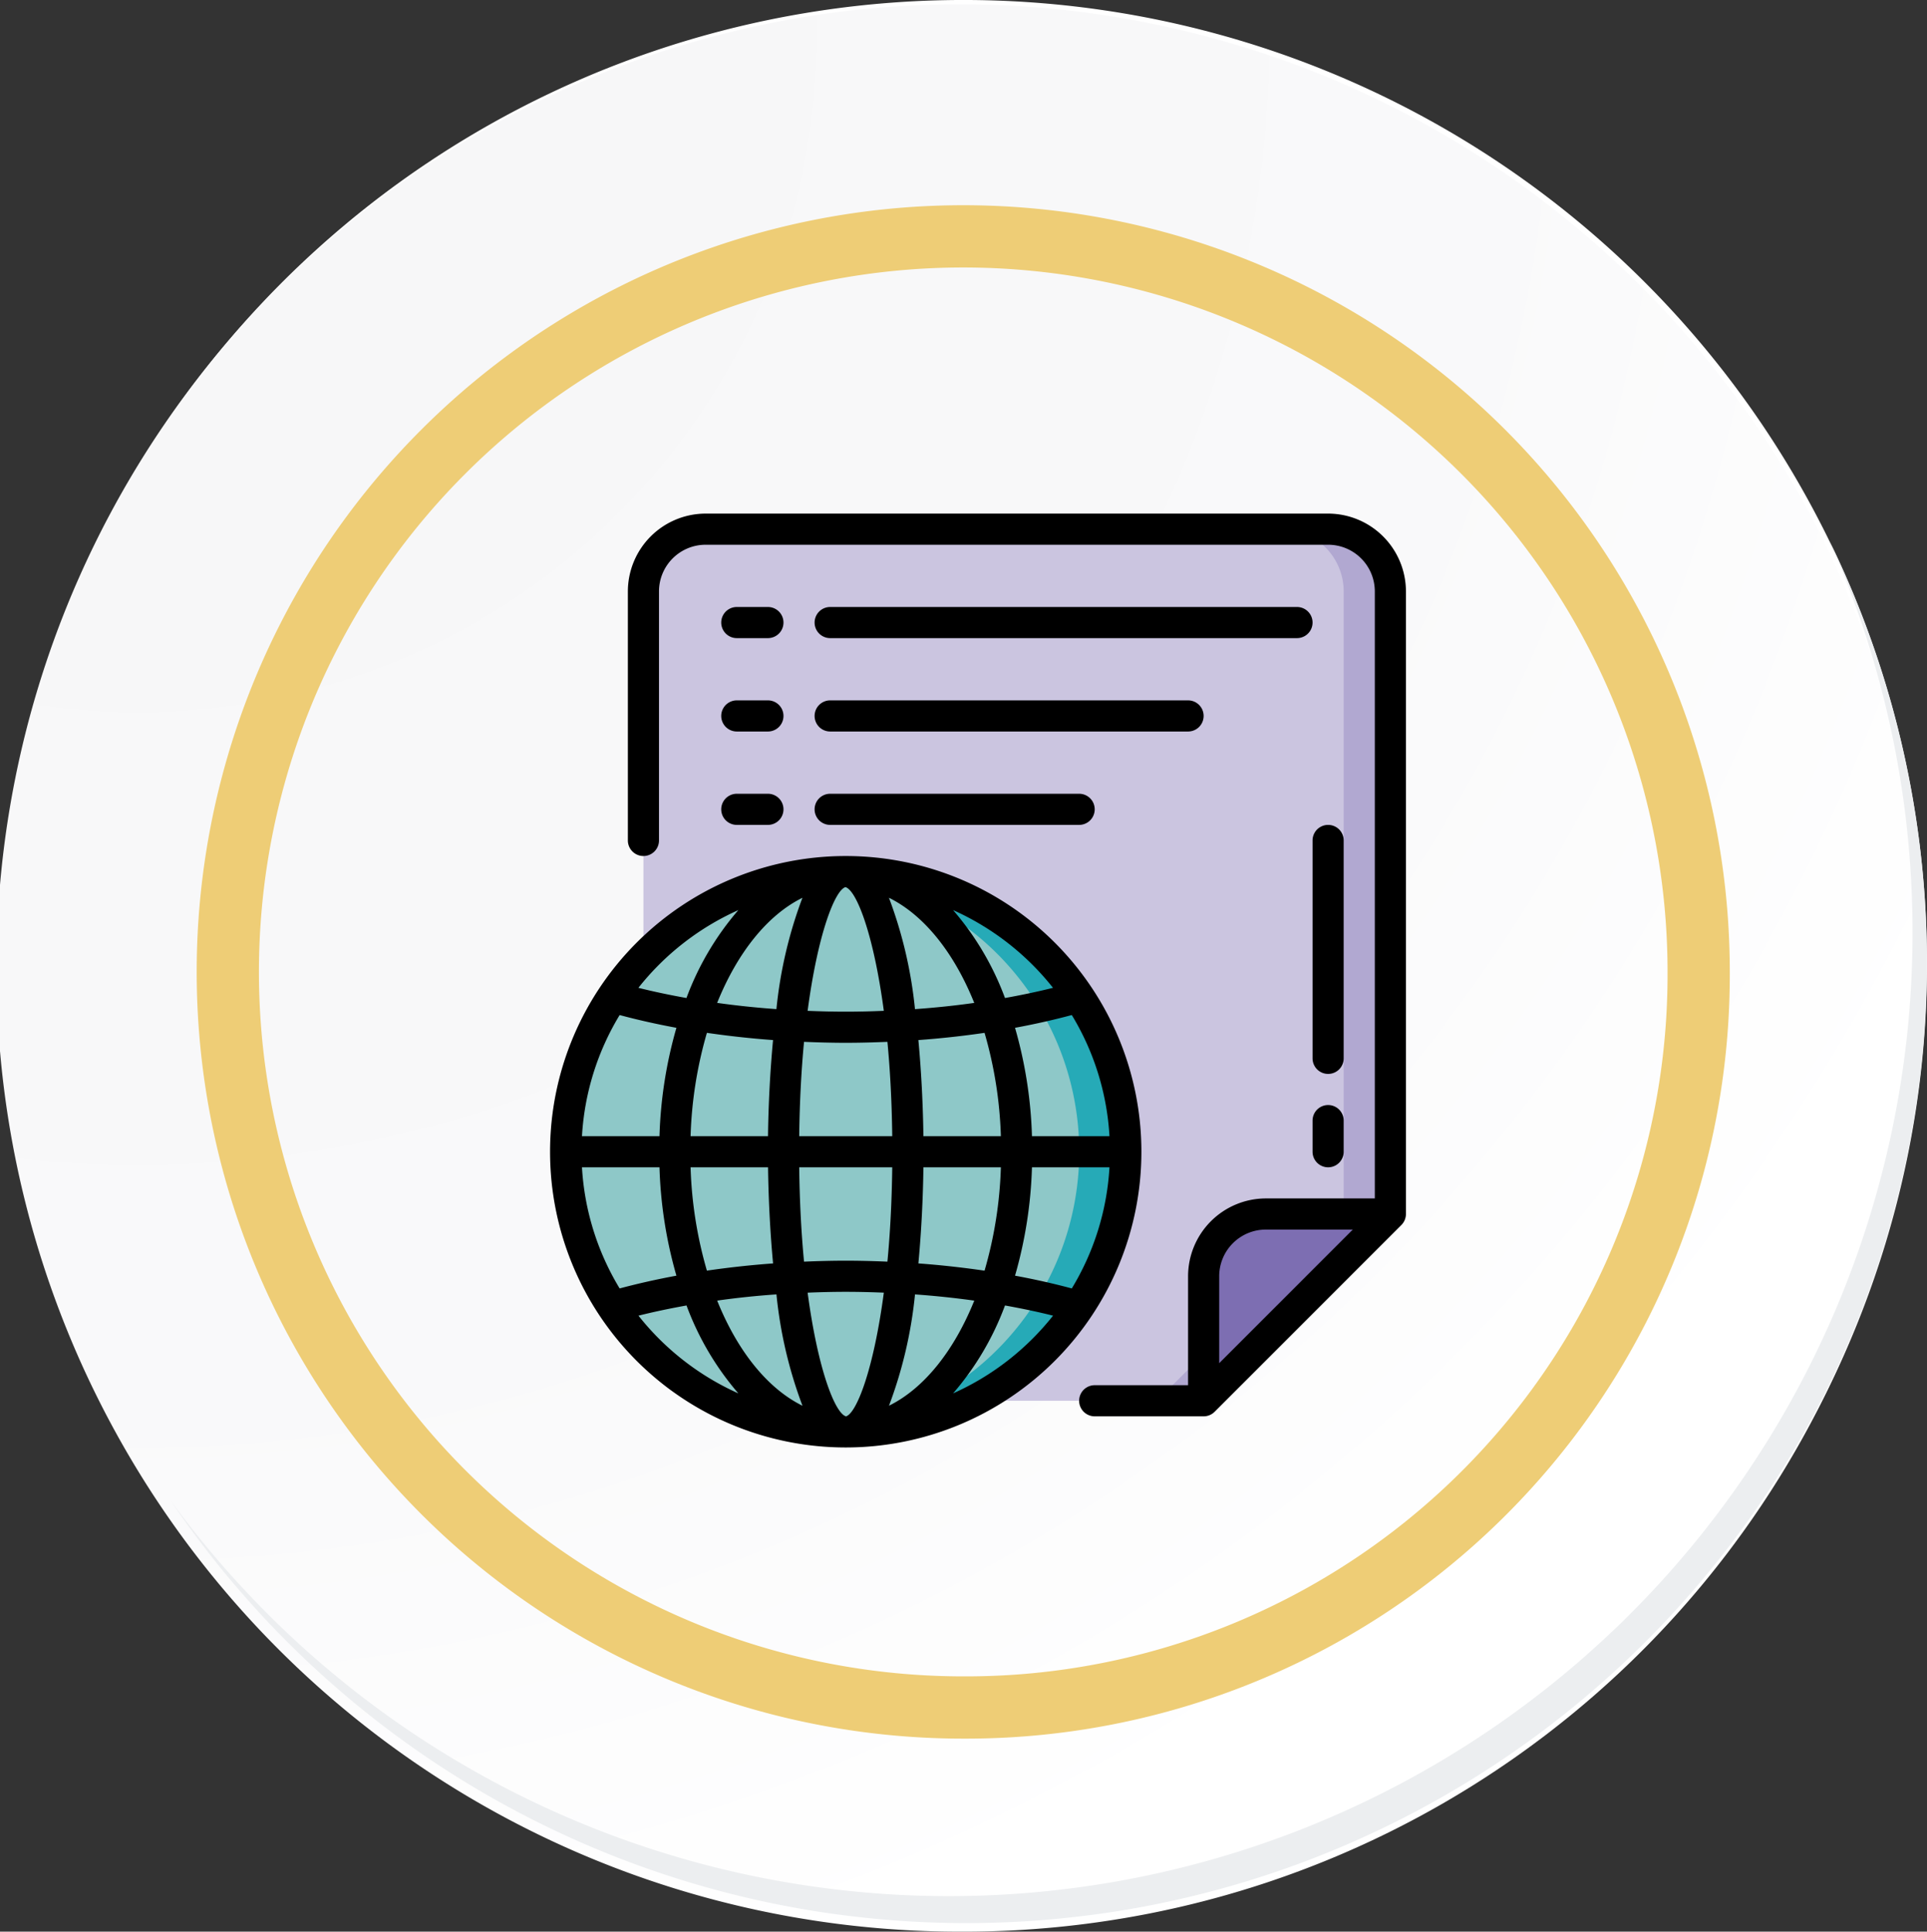 <svg xmlns="http://www.w3.org/2000/svg" xmlns:xlink="http://www.w3.org/1999/xlink" width="123.833" height="124.107" viewBox="0 0 123.833 124.107">
  <rect x="0" y="0" width="123.833" height="124.107" fill="#333333" stroke="none"/>
  <defs>
    <radialGradient id="radial-gradient" cx="0.076" cy="0.019" r="1.465" gradientTransform="translate(0.001)" gradientUnits="objectBoundingBox">
      <stop offset="0" stop-color="#f6f6f7"/>
      <stop offset="0.477" stop-color="#f9f9fa"/>
      <stop offset="0.715" stop-color="#fff"/>
    </radialGradient>
  </defs>
  <g id="Grupo_55804" data-name="Grupo 55804" transform="translate(5659.348 9466)">
    <g id="Grupo_18420" data-name="Grupo 18420" transform="translate(-5659.348 -9466)">
      <g id="Grupo_18419" data-name="Grupo 18419">
        <path id="Trazado_40936" data-name="Trazado 40936" d="M318.456,2207.635a61.916,61.916,0,1,1-61.915-61.915A61.915,61.915,0,0,1,318.456,2207.635Z" transform="translate(-194.623 -2145.721)" fill="#fff"/>
      </g>
    </g>
    <path id="Trazado_40937" data-name="Trazado 40937" d="M317.728,2206.843a61.915,61.915,0,1,0-61.915,61.918A61.672,61.672,0,0,0,317.728,2206.843Z" transform="translate(-5853.476 -11610.653)" fill="url(#radial-gradient)"/>
    <path id="Trazado_40938" data-name="Trazado 40938" d="M296.6,2200.4a47.26,47.26,0,1,0-47.26,47.26A47.084,47.084,0,0,0,296.6,2200.4Z" transform="translate(-5846.788 -11603.954)" fill="none" stroke="#eecd76" stroke-miterlimit="10" stroke-width="4"/>
    <path id="Trazado_40939" data-name="Trazado 40939" d="M307.148,2164.488a61.924,61.924,0,0,1-106.6,61.66,61.727,61.727,0,0,0,106.6-61.66Z" transform="translate(-5848.924 -11595.727)" fill="#eceef0"/>
    <g id="_039---Online-File" data-name="039---Online-File" transform="translate(-5624 -9433.001)">
      <g id="Icons" transform="translate(1 1)">
        <path id="Shape" d="M5,4A4,4,0,0,1,9,0H49a4,4,0,0,1,4,4V44L41,56H9a4,4,0,0,1-4-4Z" fill="#cbc5e0"/>
        <path id="Shape-2" data-name="Shape" d="M49,0H46a4,4,0,0,1,4,4V44L38,56h3L53,44V4A4,4,0,0,0,49,0Z" fill="#b1a8d1"/>
        <path id="Shape-3" data-name="Shape" d="M41,56V48a4,4,0,0,1,4-4h8" fill="#7d6eb2"/>
        <circle id="Oval" cx="18" cy="18" r="18" transform="translate(0 22)" fill="#8ec8c8"/>
        <path id="Shape-4" data-name="Shape" d="M18,22c-.506,0-1,.035-1.5.076a17.985,17.985,0,0,1,0,35.848c.5.041.994.076,1.5.076a18,18,0,1,0,0-36Z" fill="#26aab7"/>
      </g>
      <g id="Layer_2">
        <path id="Shape-5" data-name="Shape" d="M35,56a1,1,0,0,0,0,2h7a1,1,0,0,0,.707-.293l12-12A1,1,0,0,0,55,45V5a5.006,5.006,0,0,0-5-5H10A5.006,5.006,0,0,0,5,5V21a1,1,0,0,0,2,0V5a3,3,0,0,1,3-3H50a3,3,0,0,1,3,3V44H46a5.006,5.006,0,0,0-5,5v7ZM46,46h5.586L43,54.586V49A3,3,0,0,1,46,46Z"/>
        <path id="Shape-6" data-name="Shape" d="M14,6H12a1,1,0,0,0,0,2h2a1,1,0,0,0,0-2Z"/>
        <path id="Shape-7" data-name="Shape" d="M48,6H18a1,1,0,0,0,0,2H48a1,1,0,0,0,0-2Z"/>
        <path id="Shape-8" data-name="Shape" d="M14,12H12a1,1,0,0,0,0,2h2a1,1,0,0,0,0-2Z"/>
        <path id="Shape-9" data-name="Shape" d="M42,13a1,1,0,0,0-1-1H18a1,1,0,0,0,0,2H41A1,1,0,0,0,42,13Z"/>
        <path id="Shape-10" data-name="Shape" d="M14,18H12a1,1,0,0,0,0,2h2a1,1,0,0,0,0-2Z"/>
        <path id="Shape-11" data-name="Shape" d="M18,18a1,1,0,0,0,0,2H34a1,1,0,0,0,0-2Z"/>
        <path id="Shape-12" data-name="Shape" d="M51,21a1,1,0,0,0-2,0V35a1,1,0,0,0,2,0Z"/>
        <path id="Shape-13" data-name="Shape" d="M50,38a1,1,0,0,0-1,1v2a1,1,0,0,0,2,0V39A1,1,0,0,0,50,38Z"/>
        <path id="Shape-14" data-name="Shape" d="M19,60A19,19,0,1,0,0,41,19,19,0,0,0,19,60ZM5.681,51.532c1-.249,2.028-.465,3.088-.655A18.393,18.393,0,0,0,12.1,56.525a17.082,17.082,0,0,1-6.419-4.993ZM14.008,42c.025,1.887.123,4.034.323,6.175-1.449.106-2.869.262-4.252.464A26.6,26.6,0,0,1,9.03,42Zm4.968-18h.012c.7.209,1.8,2.992,2.46,7.946C20.637,31.979,19.823,32,19,32s-1.638-.021-2.449-.053C17.207,27,18.3,24.215,18.976,24ZM19,34c.9,0,1.792-.025,2.679-.062.173,1.794.283,3.828.31,6.062H16.011c.027-2.234.137-4.268.31-6.062C17.208,33.975,18.1,34,19,34Zm2.989,8c-.027,2.234-.137,4.268-.31,6.062C20.792,48.025,19.9,48,19,48s-1.792.025-2.679.062c-.173-1.794-.283-3.828-.31-6.062ZM19.024,58h-.012c-.7-.209-1.8-2.992-2.46-7.946C17.363,50.021,18.177,50,19,50s1.638.021,2.449.053C20.793,55,19.7,57.785,19.024,58Zm-4.476-7.834a28.149,28.149,0,0,0,1.673,7.154c-2.256-1.112-4.187-3.532-5.482-6.755q1.861-.265,3.809-.4Zm7.231,7.154a28.149,28.149,0,0,0,1.673-7.154q1.945.139,3.809.4c-1.3,3.22-3.226,5.64-5.482,6.752Zm1.89-9.143c.2-2.141.3-4.288.323-6.175H28.97a26.6,26.6,0,0,1-1.049,6.639c-1.383-.2-2.8-.36-4.252-.466ZM30.968,42h4.981a16.86,16.86,0,0,1-2.421,7.783q-1.756-.471-3.648-.82A28.113,28.113,0,0,0,30.968,42Zm0-2a28.113,28.113,0,0,0-1.088-6.963q1.889-.349,3.648-.82A16.86,16.86,0,0,1,35.949,40Zm-2,0H23.992c-.025-1.887-.123-4.034-.323-6.175,1.449-.106,2.869-.262,4.252-.464A26.6,26.6,0,0,1,28.97,40ZM23.45,31.836a28.149,28.149,0,0,0-1.673-7.154c2.256,1.112,4.187,3.532,5.482,6.755q-1.859.263-3.807.4Zm-7.231-7.154a28.149,28.149,0,0,0-1.673,7.154q-1.946-.139-3.809-.4c1.3-3.222,3.228-5.642,5.484-6.754Zm-1.89,9.143c-.2,2.141-.3,4.288-.323,6.175H9.03a26.6,26.6,0,0,1,1.049-6.639c1.383.2,2.8.358,4.252.464ZM7.032,40H2.051a16.86,16.86,0,0,1,2.421-7.783q1.756.471,3.648.82A28.113,28.113,0,0,0,7.032,40Zm0,2A28.113,28.113,0,0,0,8.12,48.963q-1.888.349-3.648.82A16.86,16.86,0,0,1,2.051,42ZM25.9,56.525a18.393,18.393,0,0,0,3.335-5.648c1.06.19,2.092.406,3.088.655A17.082,17.082,0,0,1,25.9,56.525Zm6.423-26.057c-1,.249-2.028.465-3.088.655A18.393,18.393,0,0,0,25.9,25.475a17.082,17.082,0,0,1,6.419,4.993ZM12.1,25.475a18.393,18.393,0,0,0-3.335,5.648c-1.06-.19-2.092-.406-3.088-.655A17.082,17.082,0,0,1,12.1,25.475Z"/>
      </g>
    </g>
  </g>
</svg>
